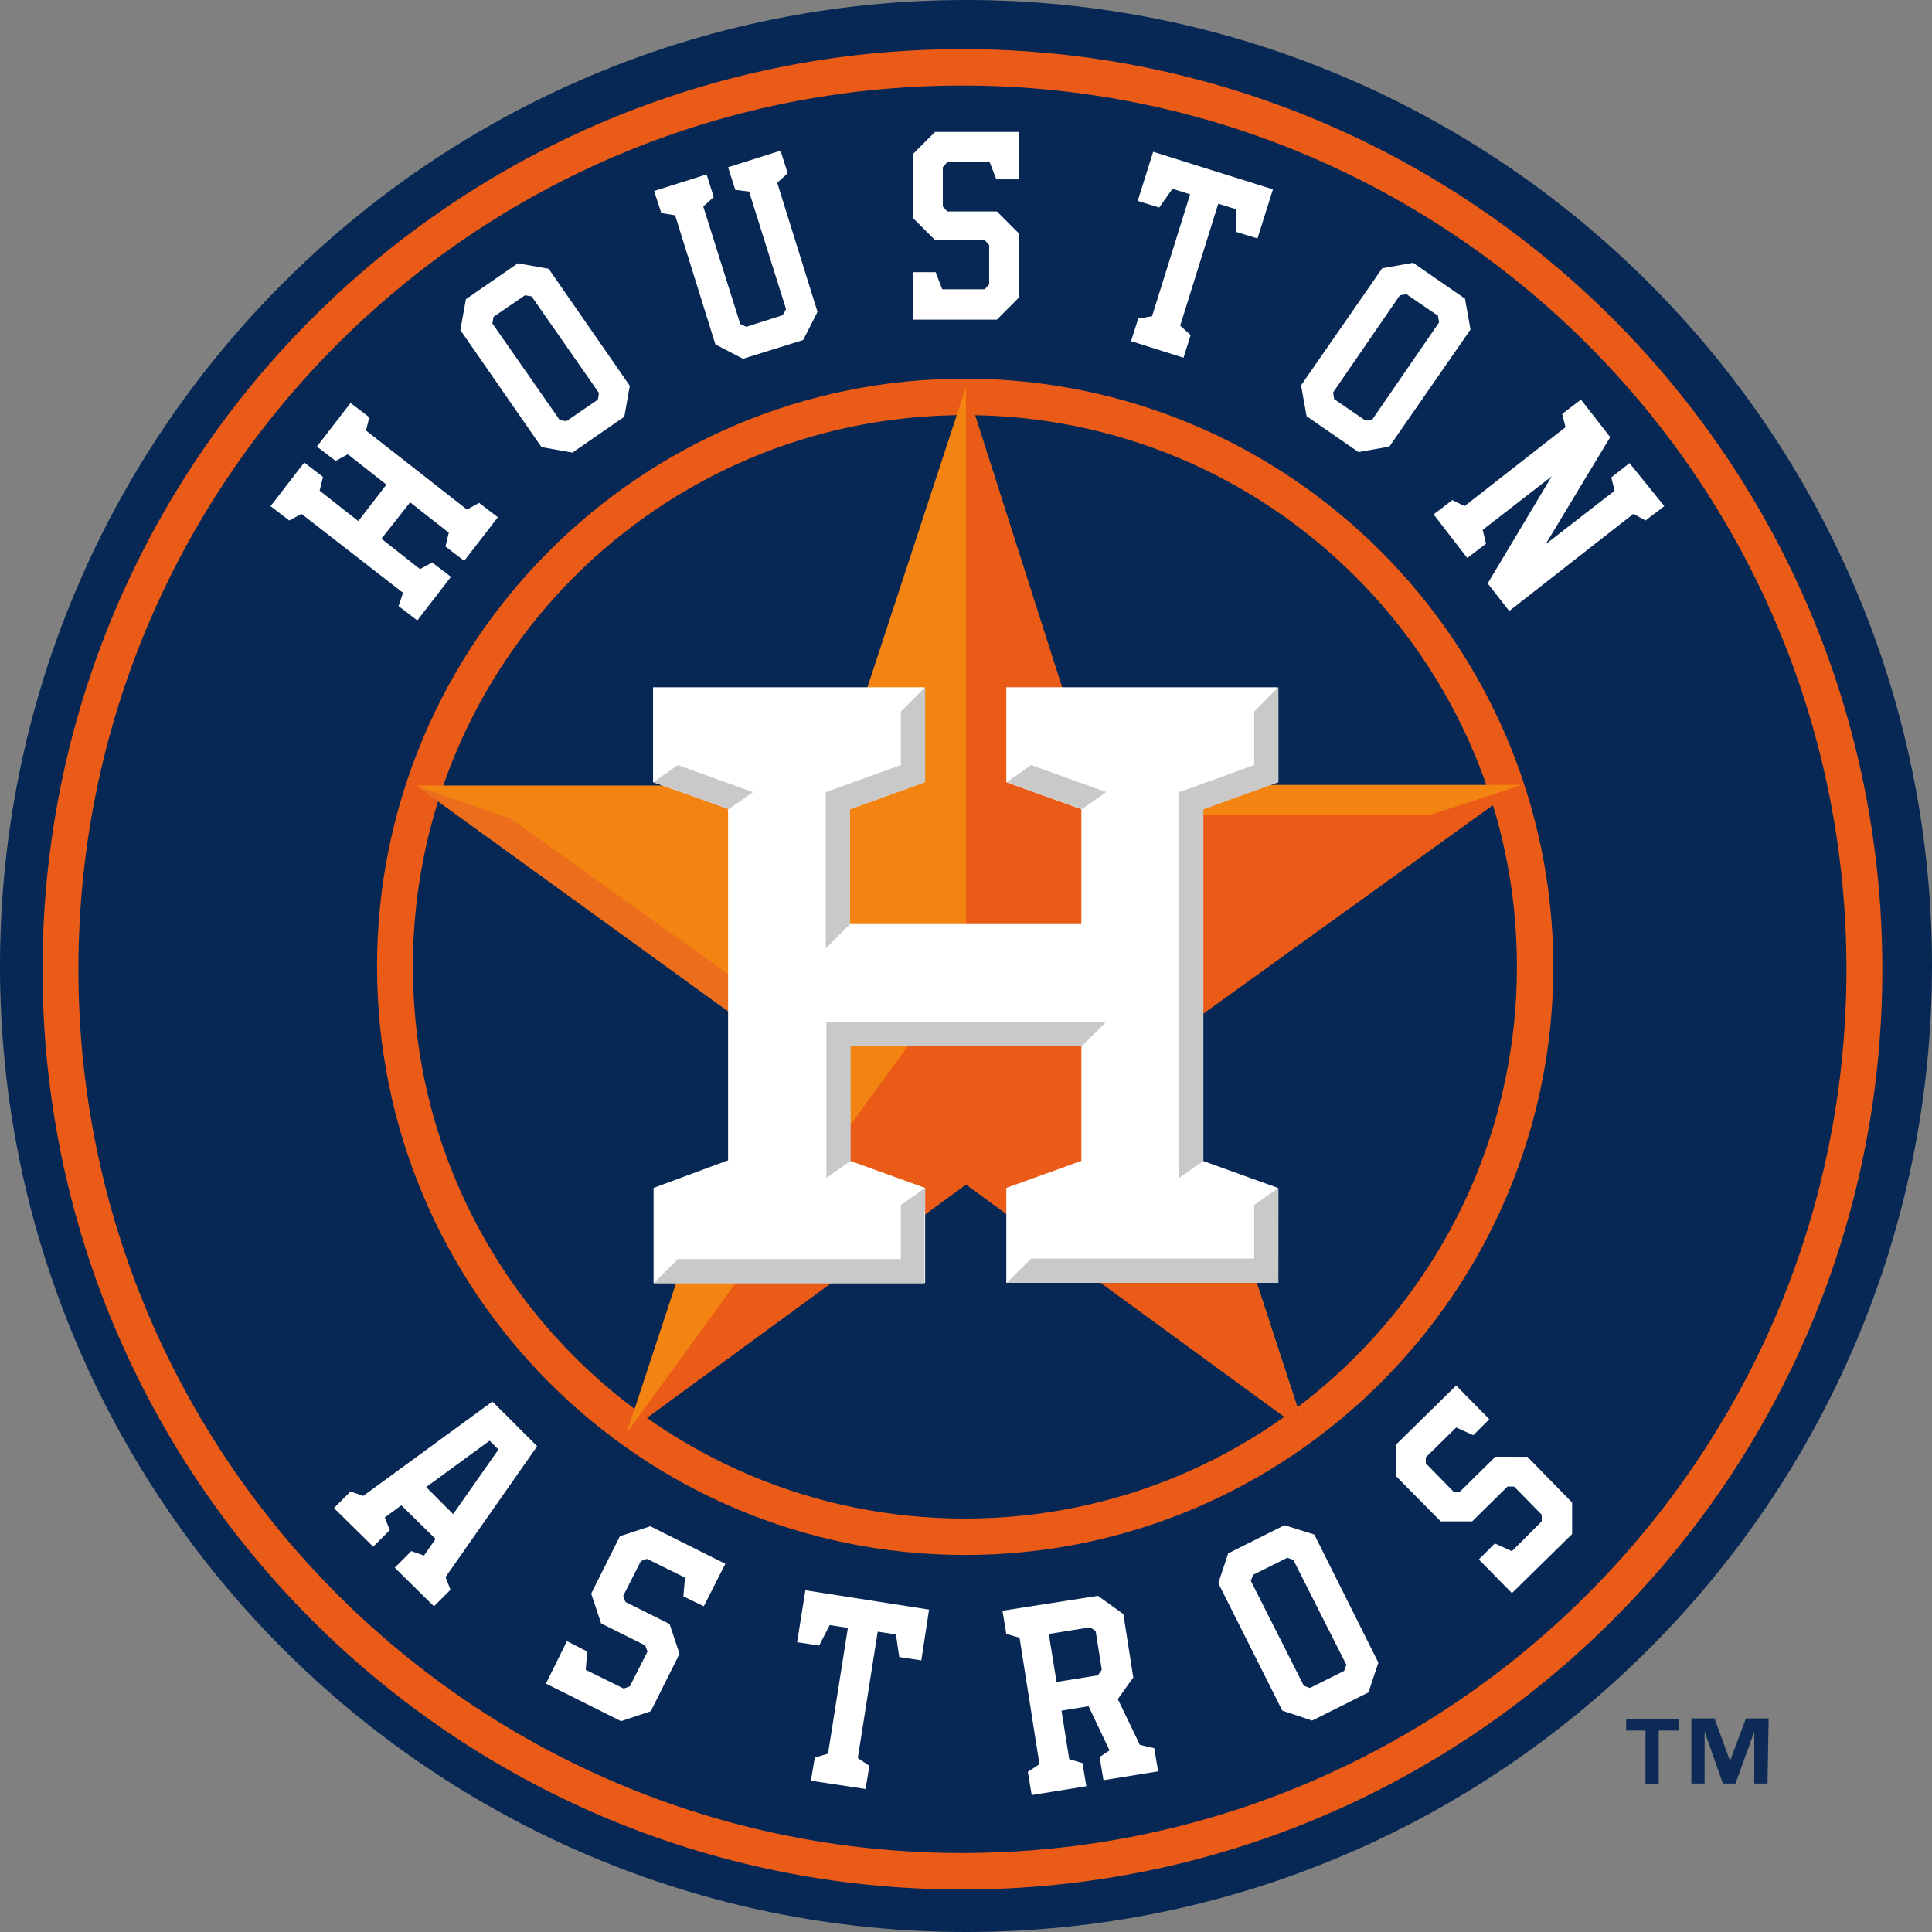 <?xml version="1.0" encoding="utf-8"?>
<!-- Generator: Adobe Illustrator 26.5.0, SVG Export Plug-In . SVG Version: 6.00 Build 0)  -->
<svg version="1.1" id="Layer_1" xmlns="http://www.w3.org/2000/svg" xmlns:xlink="http://www.w3.org/1999/xlink" x="0px" y="0px"
	 viewBox="0 0 512 512" style="enable-background:new 0 0 512 512;" xml:space="preserve">
<rect x="0" y="0" width="512" height="512" fill="#808080" stroke="none"/>
<style type="text/css">
	.st0{fill:#072854;}
	.st1{fill:#0E2B58;}
	.st2{fill:#EA5B18;}
	.st3{fill:#F48412;}
	.st4{fill:#EC6E1C;}
	.st5{fill:#FFFFFF;}
	.st6{fill:#CAC9C9;}
</style>
<g id="g4149" transform="matrix(0.479,0,0,0.479,5.21,255.25)">
</g>
<g id="g3807" transform="matrix(0.479,0,0,0.479,5.178,255.46)">
	<g id="g3944" transform="translate(1.191,0)">
		<g id="g3935">
		</g>
	</g>
</g>
<g id="XMLID_1_">
	<g id="layer2" transform="translate(0,-250)">
		<path id="path3024" class="st0" d="M512,506c0,141.31-114.69,256-256,256S0,647.31,0,506s114.69-256,256-256S512,364.69,512,506z"
			/>
		<path id="path196-6" class="st1" d="M468.41,722.65h-3.51V708.9l0,0l-4.97,13.75h-3.36l-4.83-13.75l0,0v13.75h-3.51v-17.26h6.14
			l4.1,11.26l0,0l4.24-11.26h6L468.41,722.65L468.41,722.65z M444.85,708.61h-5.27v14.19h-3.51v-14.19h-5.12v-3.07h13.9V708.61z"/>
	</g>
	<g id="layer7" transform="translate(0,-250)">
		<path id="path3802" class="st2" d="M254.98,263.02c-134.58,0-243.71,109.13-243.71,243.86s109.13,243.86,243.71,243.86
			s243.86-109.13,243.86-243.86S389.56,263.02,254.98,263.02L254.98,263.02z M254.98,272.67c129.46,0,234.35,104.89,234.35,234.2
			s-104.89,234.2-234.35,234.2s-234.2-104.89-234.2-234.2S125.51,272.67,254.98,272.67z"/>
		<path id="path3802-4" class="st2" d="M255.71,350.35c-86.02,0-155.79,69.78-155.79,155.79c0,86.16,69.78,155.94,155.79,155.94
			s155.94-69.78,155.94-155.94C411.5,420.13,341.58,350.35,255.71,350.35z M255.71,360.01c80.9,0,146.29,65.39,146.29,146.14
			S336.6,652.43,255.71,652.43S109.42,586.9,109.42,506.15S174.81,360.01,255.71,360.01z"/>
	</g>
	<g id="layer5" transform="translate(0,-250)">
		<path id="path4132" class="st3" d="M256,352.55l-34.67,105.62H110.59L201,523.7l-34.82,105.76L256,563.78l89.97,65.68
			l-34.52-105.62l91.43-65.83H289.65L256,352.55z"/>
		<path id="path4137" class="st2" d="M378.73,466.06h-91.28l2.34-7.9L256,352.55V506l-89.82,123.61L256,563.93l89.97,65.68
			l-34.52-105.62l91.43-65.83L378.73,466.06z"/>
		<path id="path4147" class="st4" d="M201,523.85l9.65-3.07l-75.34-53.83l-24.87-8.63L201,523.85z"/>
	</g>
	<g id="layer9">
		<path id="path4131" class="st0" d="M323.29,309.54l-4.53-14.19v12.58L323.29,309.54z"/>
		<path id="path4131-5" class="st0" d="M188.71,311l4.53-14.19v12.58L188.71,311z"/>
	</g>
	<g id="layer4" transform="translate(0,-250)">
		<path id="path164" class="st5" d="M173.2,564.81v25.16h71.97v-25.16l-19.89-7.17v-30.43h61.29v30.43l-19.89,7.17v25.16h71.97
			v-25.16l-19.89-7.17v-93.18l19.89-7.17v-25.16h-71.97v25.16l19.89,7.17v30.43h-61.29v-30.43l19.75-7.17v-25.16l0,0h-15.36h-56.61
			v25.16l19.89,7.02v43.3v9.65v40.23L173.2,564.81z"/>
	</g>
	<g id="layer6">
		<path id="path168" class="st6" d="M338.8,207.29v-25.16l-6.44,6.44v14.19l-19.89,7.17v102.25l6.44-4.53v-40.23v-52.22v-0.73
			L338.8,207.29z"/>
		<path id="path172" class="st6" d="M338.8,314.81l-6.44,4.53v14.19h-59.1l-6.44,6.44h71.97L338.8,314.81L338.8,314.81z"/>
		<path id="path176" class="st6" d="M225.28,277.21h13.9h47.54l6.44-6.44h-74.17v41.4l6.44-4.53v-11.26v-19.16H225.28z"/>
		<path id="path180" class="st6" d="M245.17,320.95v-6.14l-6.44,4.53v14.34h-59.1l-6.44,6.44h5.27h15.36h25.16h26.04v-19.16H245.17z
			"/>
		<path id="path184" class="st6" d="M199.53,209.92l-19.89-7.17l-6.44,4.53l19.89,7.17L199.53,209.92z"/>
		<path id="path188" class="st6" d="M273.26,202.75l-6.44,4.53l19.89,7.17l6.44-4.53L273.26,202.75z"/>
		<path id="path192" class="st6" d="M245.17,207.29v-25.16l-6.44,6.44v14.19l-19.89,7.17v41.4l6.44-6.44v-30.43L245.17,207.29z"/>
	</g>
	<path id="path56-9-8" class="st5" d="M356.21,442.81l-9.07,4.53l-1.61-0.59l-14.04-27.79l0.59-1.61l9.07-4.53l1.61,0.59
		l14.04,27.79L356.21,442.81z M340.41,404.19l-14.92,7.46l-2.63,7.9l16.97,33.79l7.9,2.63l14.92-7.46l2.63-7.9l-16.97-33.94
		L340.41,404.19z"/>
	<path id="path60-4-5" class="st5" d="M211.24,435.2l5.85,0.88l2.78-5.41l4.83,0.73l-5.27,33.35l-3.51,1.02l-1.02,6.14l14.48,2.19
		l1.02-6.14l-3.07-2.05l5.27-33.5l4.83,0.73l0.88,6l5.85,0.88l2.05-13.46l-32.77-5.12L211.24,435.2L211.24,435.2z"/>
	<path id="path64-8-7" class="st5" d="M164.28,407.11l-7.61,15.21l2.63,7.9l11.7,5.85l0.59,1.61l-4.68,9.22l-1.61,0.59l-10.09-4.97
		l0.44-4.83l-5.41-2.78l-5.56,11.26l19.89,9.95l7.9-2.63l7.61-15.21l-2.63-7.9l-11.7-5.85l-0.59-1.61l4.68-9.22l1.61-0.59
		l10.09,4.97l-0.44,4.97l5.41,2.63l5.71-11.26l-19.89-9.95L164.28,407.11L164.28,407.11z"/>
	<path id="path68-8-6" class="st5" d="M396.29,386.05l-9.36,9.22h-1.76l-7.31-7.46v-1.61l8.05-7.9l4.53,2.05l4.24-4.24l-8.78-8.92
		l-15.95,15.65v8.34l11.85,12h8.34l9.36-9.22h1.76l7.31,7.46v1.76l-7.9,7.9l-4.53-2.05l-4.24,4.24l8.78,8.92l15.95-15.65v-8.34
		l-11.85-12.14L396.29,386.05L396.29,386.05z"/>
	<path id="path72-2-1" class="st5" d="M290.96,443.98l-10.97,1.76l-2.05-12.73l10.97-1.76l1.46,1.02l1.61,10.24L290.96,443.98
		L290.96,443.98z M302.08,462.41l-5.85-12.14l4.1-5.71l-2.63-16.82l-6.73-4.83l-25.31,3.95l1.02,6.14l3.51,1.02l5.27,33.5
		l-3.07,2.05l1.02,6.14l14.48-2.34l-1.02-6.14l-3.51-1.02l-2.05-12.87l7.17-1.17l5.56,11.7l-2.63,1.76l1.02,6.14l14.48-2.34
		l-1.02-6.14L302.08,462.41z"/>
	<path id="path76-45-8" class="st5" d="M112.93,394.09l16.82-12.29l2.34,2.34l-12,17.12L112.93,394.09z M130.49,371.42l-34.23,25.01
		l-3.36-1.17l-4.39,4.39l10.39,10.24l4.39-4.39l-1.32-3.36l4.39-3.22l9.07,8.92l-3.07,4.39l-3.36-1.17l-4.39,4.39l10.39,10.24
		l4.39-4.39l-1.32-3.36l24.28-34.67L130.49,371.42L130.49,371.42z"/>
	<path id="path80-5-9" class="st5" d="M105.62,160.62l4.97,3.8l8.92-11.56l-4.97-3.8l-3.22,1.76l-10.24-8.05l7.61-9.65l10.24,8.05
		l-0.88,3.66l4.97,3.8l8.92-11.56l-4.97-3.8l-3.22,1.76L96.99,114.1l0.88-3.51l-4.97-3.8l-8.92,11.56l4.97,3.8l3.22-1.76l10.24,8.05
		l-7.46,9.65l-10.24-8.05l0.88-3.66l-4.97-3.8l-8.92,11.56l4.97,3.8l3.22-1.76l26.92,20.92L105.62,160.62L105.62,160.62z"/>
	<path id="path84-1-2" class="st5" d="M370.98,78.26l1.76-0.29l8.34,5.71l0.29,1.76l-17.7,25.75l-1.76,0.29l-8.34-5.71l-0.29-1.76
		L370.98,78.26z M360.01,119.81l8.19-1.46l21.5-31.01l-1.46-8.19l-13.75-9.51l-8.19,1.46l-21.5,31.01l1.46,8.19L360.01,119.81
		L360.01,119.81z"/>
	<path id="path88-7-7" class="st5" d="M130.78,83.97l8.34-5.71l1.76,0.29l17.85,25.6l-0.29,1.76l-8.34,5.71l-1.76-0.29l-17.85-25.6
		L130.78,83.97z M151.7,119.95l13.75-9.51l1.46-8.19l-21.5-31.01l-8.19-1.46l-13.75,9.51L122,87.48l21.5,31.01L151.7,119.95
		L151.7,119.95z"/>
	<path id="path92-1-9" class="st5" d="M178.91,57.05l10.68,34.23l7.31,3.8l15.95-4.97l3.8-7.46l-10.68-34.23l2.78-2.49l-1.9-6
		l-13.9,4.39l1.9,6l3.66,0.44l9.8,31.16l-0.88,1.61l-9.65,3.07l-1.61-0.73l-9.8-31.16l2.78-2.49l-1.9-6l-13.9,4.39l1.9,5.85
		L178.91,57.05L178.91,57.05z"/>
	<path id="path96-1-5" class="st5" d="M301.64,84.41l-1.9,6l13.9,4.39l1.9-6l-2.78-2.49l10.09-32.33l4.68,1.46v6l5.71,1.76
		l4.1-13.02l-31.74-9.95l-4.1,13.02L307.2,55l3.51-4.97l4.68,1.46L305.3,83.82L301.64,84.41L301.64,84.41z"/>
	<path id="path100-52-4" class="st5" d="M270.04,78.85V61.88l-5.85-5.85h-13.17l-1.17-1.32V44.32l1.17-1.32h11.26l1.76,4.53h6V34.96
		h-22.24l-5.85,5.85v16.97l5.85,5.85h13.17l1.17,1.32v10.39l-1.17,1.32h-11.26l-1.76-4.53h-6V84.7h22.24L270.04,78.85L270.04,78.85z
		"/>
	<path id="path104-7-3" class="st5" d="M431.84,122.73l-4.83,3.8l0.88,3.51l-18.29,14.19l17.12-28.38l-7.75-9.95l-4.97,3.8
		l0.88,3.51l-26.77,20.92l-3.22-1.61l-4.97,3.8l8.92,11.56l4.97-3.8l-0.88-3.66l18.29-14.19l-16.97,28.38l5.71,7.31l32.91-25.75
		l3.22,1.76l4.97-3.8L431.84,122.73L431.84,122.73z"/>
</g>
</svg>
